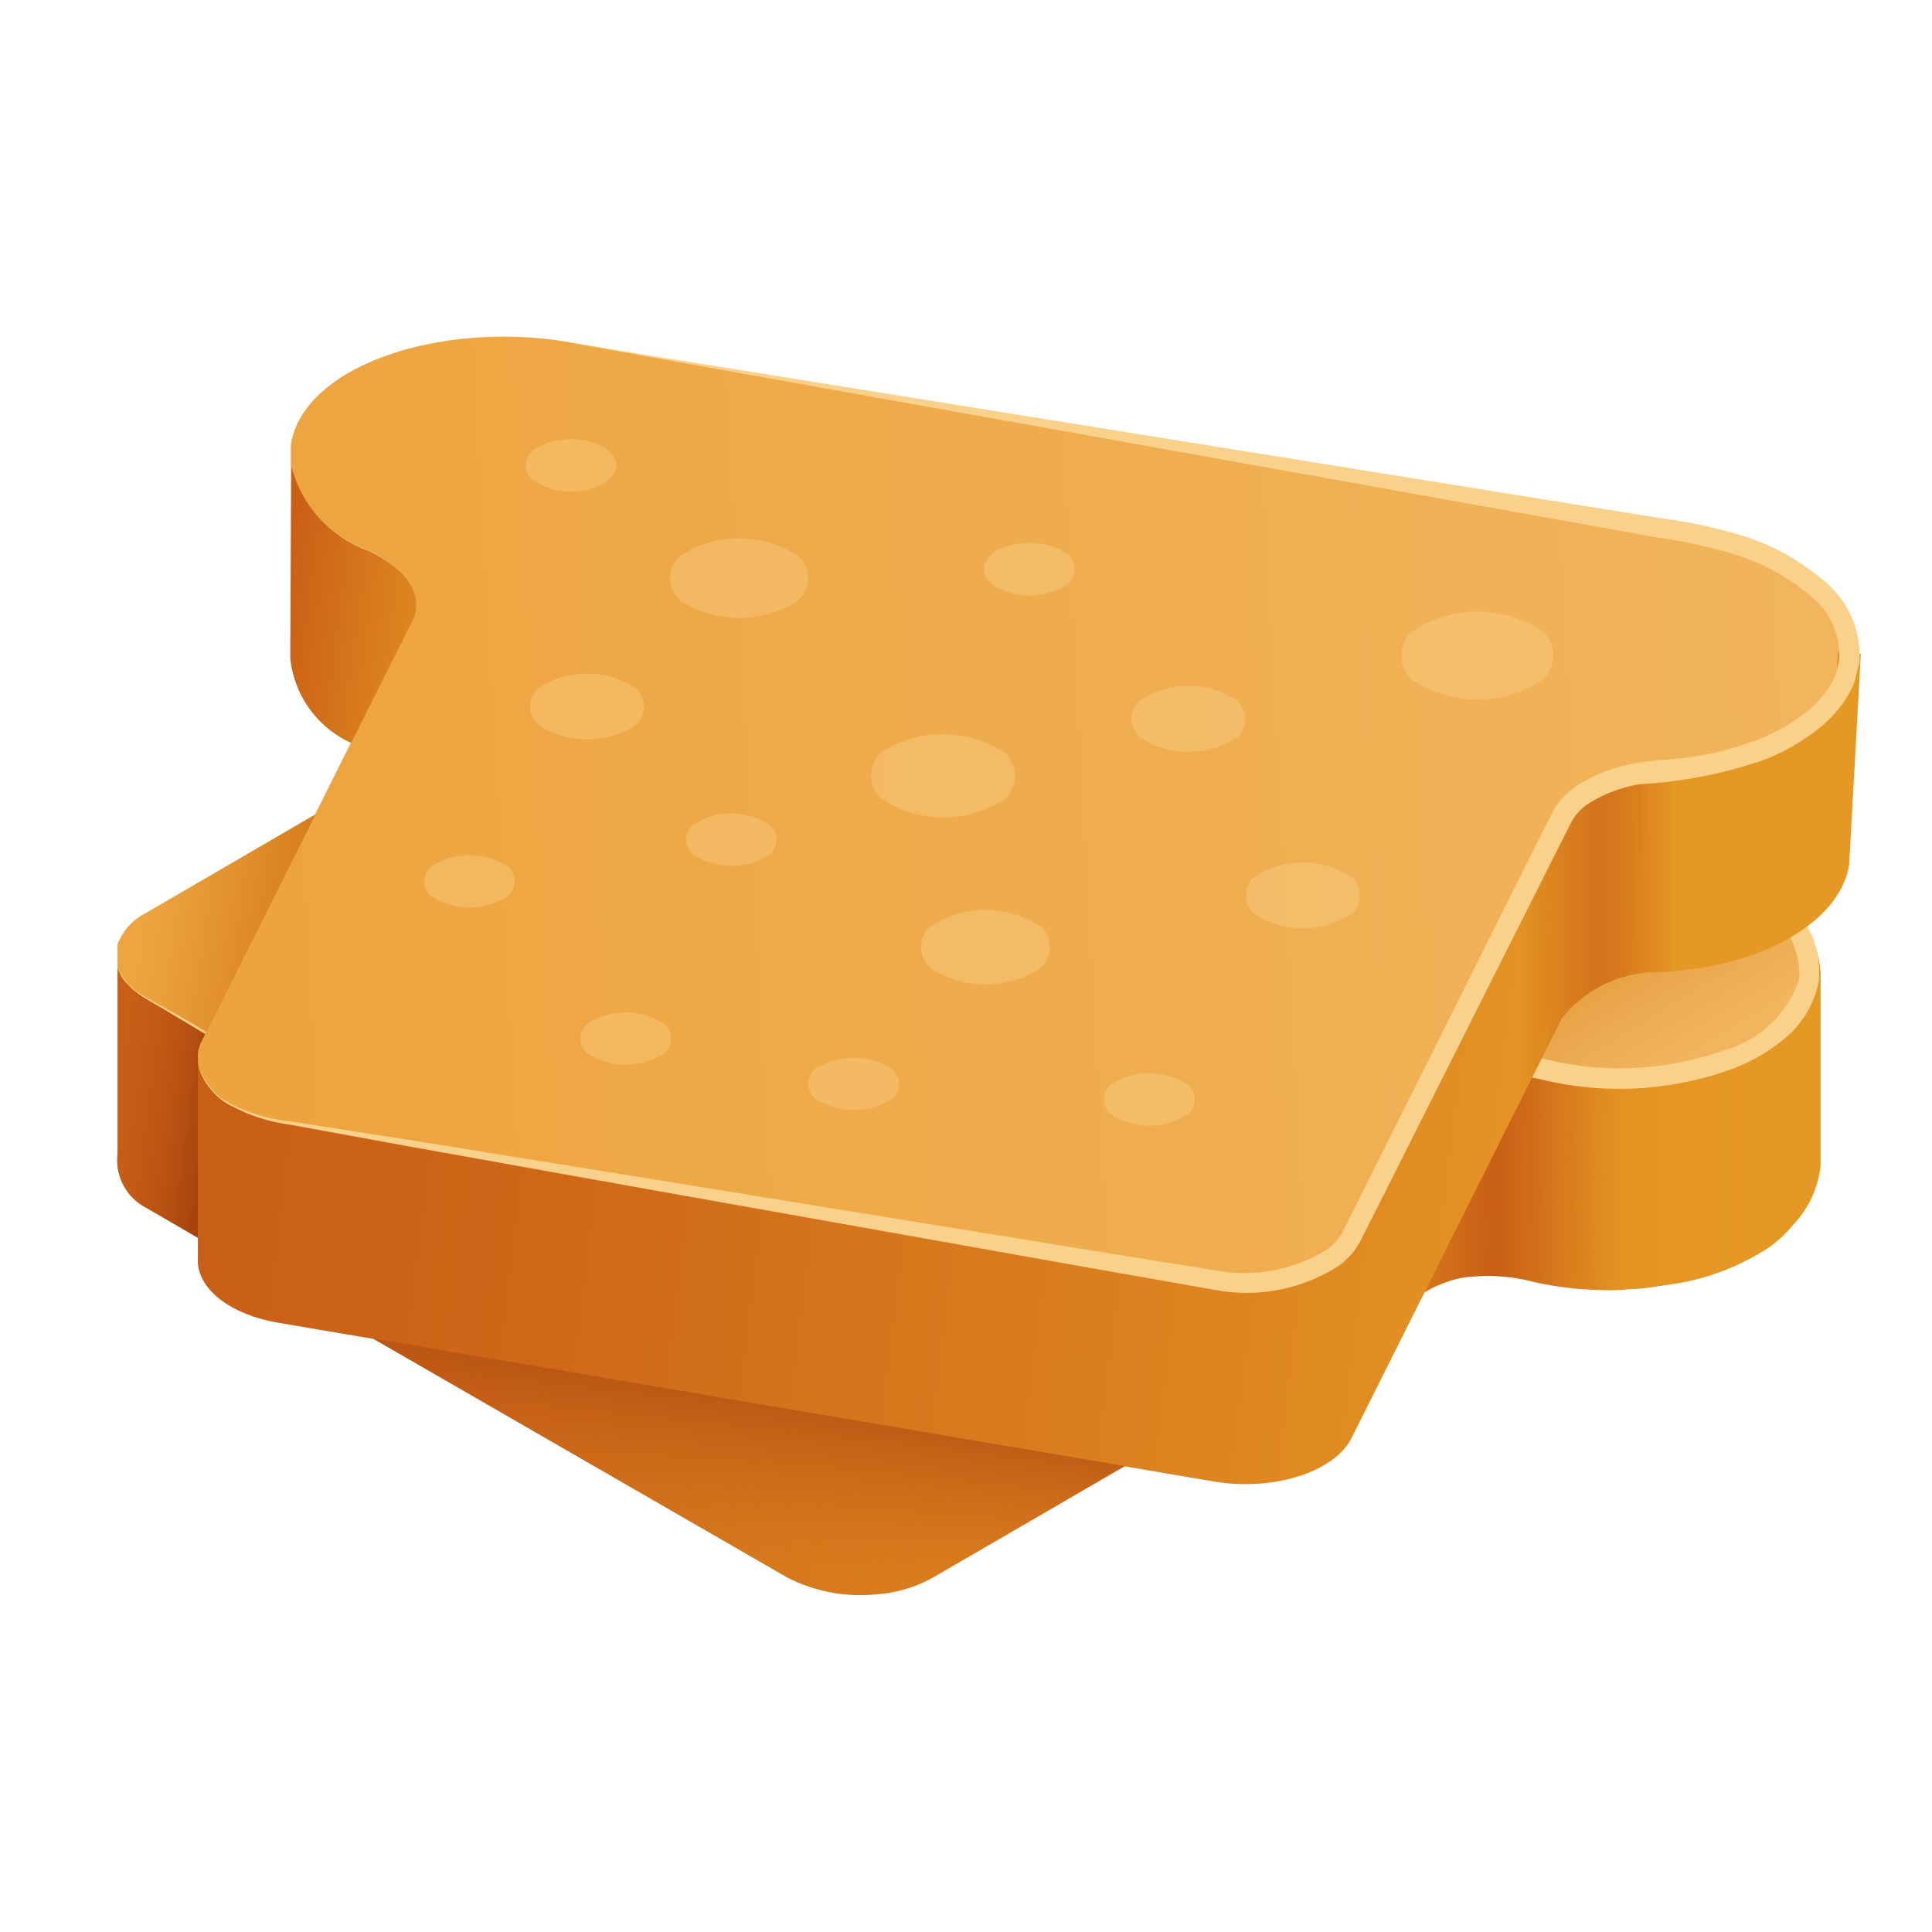 <svg xmlns="http://www.w3.org/2000/svg" xmlns:xlink="http://www.w3.org/1999/xlink" data-name="Bread" viewBox="0 0 48 48"><defs><linearGradient id="b4gVCjdwUWkQsCpu9WTLZa" x1="15.18" x2="16.497" y1="15.217" y2="15.345" gradientUnits="userSpaceOnUse"><stop offset="0" stop-color="#c95e16"/><stop offset=".418" stop-color="#d6781c"/><stop offset="1" stop-color="#e69824"/></linearGradient><linearGradient id="b4gVCjdwUWkQsCpu9WTLZe" x1="1.69" x2="43.751" y1="31.437" y2="31.437" xlink:href="#b4gVCjdwUWkQsCpu9WTLZa"/><linearGradient id="b4gVCjdwUWkQsCpu9WTLZf" x1="33.931" x2="40.331" y1="29.711" y2="29.78" gradientUnits="userSpaceOnUse"><stop offset="0" stop-color="#c95e16" stop-opacity="0"/><stop offset=".203" stop-color="#c95e16" stop-opacity=".432"/><stop offset=".407" stop-color="#c95e16" stop-opacity=".839"/><stop offset=".5" stop-color="#c95e16"/><stop offset=".703" stop-color="#c95e16" stop-opacity=".568"/><stop offset=".907" stop-color="#c95e16" stop-opacity=".161"/><stop offset="1" stop-color="#c95e16" stop-opacity="0"/></linearGradient><linearGradient id="b4gVCjdwUWkQsCpu9WTLZd" x1="5.194" x2="2.218" y1="27.549" y2="27.158" gradientUnits="userSpaceOnUse"><stop offset="0" stop-color="#a6430d"/><stop offset=".291" stop-color="#b14b10" stop-opacity=".688"/><stop offset=".777" stop-color="#c25914" stop-opacity=".195"/><stop offset="1" stop-color="#c95e16" stop-opacity="0"/></linearGradient><linearGradient id="b4gVCjdwUWkQsCpu9WTLZb" x1=".811" x2="38.425" y1="21.557" y2="22.801" gradientUnits="userSpaceOnUse"><stop offset="0" stop-color="#eda43e"/><stop offset="1" stop-color="#f2b55e"/></linearGradient><linearGradient id="b4gVCjdwUWkQsCpu9WTLZc" x1="38.277" x2="42.229" y1="19.604" y2="26.155" gradientUnits="userSpaceOnUse"><stop offset="0" stop-color="#d47917"/><stop offset=".429" stop-color="#d47917" stop-opacity=".543"/><stop offset=".822" stop-color="#d47917" stop-opacity=".153"/><stop offset="1" stop-color="#d47917" stop-opacity="0"/></linearGradient><linearGradient id="b4gVCjdwUWkQsCpu9WTLZg" x1="6.354" x2="47.488" y1="20.965" y2="18.696" xlink:href="#b4gVCjdwUWkQsCpu9WTLZb"/><linearGradient id="b4gVCjdwUWkQsCpu9WTLZh" x1="6.941" x2="12.028" y1="14.866" y2="15.561" xlink:href="#b4gVCjdwUWkQsCpu9WTLZa"/><linearGradient id="b4gVCjdwUWkQsCpu9WTLZi" x1="5.616" x2="40.358" y1="22.502" y2="26.796" gradientUnits="userSpaceOnUse"><stop offset="0" stop-color="#c95e16"/><stop offset=".258" stop-color="#ce6818"/><stop offset=".688" stop-color="#db811f"/><stop offset="1" stop-color="#e69824"/></linearGradient><linearGradient id="b4gVCjdwUWkQsCpu9WTLZj" x1="11.984" x2="38.674" y1="22.084" y2="21.596" xlink:href="#b4gVCjdwUWkQsCpu9WTLZa"/><linearGradient id="b4gVCjdwUWkQsCpu9WTLZk" x1="41.616" x2="37.803" y1="23.2" y2="23.2" gradientUnits="userSpaceOnUse"><stop offset="0" stop-color="#c95e16" stop-opacity="0"/><stop offset=".079" stop-color="#c95e16" stop-opacity=".142"/><stop offset=".207" stop-color="#c95e16" stop-opacity=".339"/><stop offset=".324" stop-color="#c95e16" stop-opacity=".482"/><stop offset=".426" stop-color="#c95e16" stop-opacity=".569"/><stop offset=".5" stop-color="#c95e16" stop-opacity=".6"/><stop offset=".577" stop-color="#c95e16" stop-opacity=".546"/><stop offset=".712" stop-color="#c95e16" stop-opacity=".4"/><stop offset=".888" stop-color="#c95e16" stop-opacity=".166"/><stop offset="1" stop-color="#c95e16" stop-opacity="0"/></linearGradient><clipPath id="b4gVCjdwUWkQsCpu9WTLZl"><polygon fill="none" points="34.037 16.292 36.701 14.744 39.376 16.288 36.712 17.836 34.037 16.292"/></clipPath><clipPath id="b4gVCjdwUWkQsCpu9WTLZm"><polygon fill="none" points="20.897 19.272 23.416 17.808 25.957 19.275 23.438 20.739 20.897 19.272"/></clipPath><clipPath id="b4gVCjdwUWkQsCpu9WTLZn"><polygon fill="none" points="22.222 23.537 24.48 22.225 26.747 23.533 24.489 24.845 22.222 23.537"/></clipPath><clipPath id="b4gVCjdwUWkQsCpu9WTLZo"><polygon fill="none" points="15.94 14.369 18.357 12.964 20.789 14.368 18.372 15.773 15.94 14.369"/></clipPath><clipPath id="b4gVCjdwUWkQsCpu9WTLZp"><polygon fill="none" points="27.528 17.862 29.526 16.701 31.53 17.859 29.532 19.02 27.528 17.862"/></clipPath><clipPath id="b4gVCjdwUWkQsCpu9WTLZq"><polygon fill="none" points="13.952 25.803 15.538 24.881 17.134 25.803 15.548 26.725 13.952 25.803"/></clipPath><clipPath id="b4gVCjdwUWkQsCpu9WTLZr"><polygon fill="none" points="23.979 14.137 25.565 13.216 27.168 14.141 25.582 15.062 23.979 14.137"/></clipPath><clipPath id="b4gVCjdwUWkQsCpu9WTLZs"><polygon fill="none" points="12.593 11.556 14.179 10.634 15.775 11.556 14.189 12.478 12.593 11.556"/></clipPath><clipPath id="b4gVCjdwUWkQsCpu9WTLZt"><polygon fill="none" points="10.073 21.897 11.659 20.975 13.255 21.897 11.669 22.819 10.073 21.897"/></clipPath><clipPath id="b4gVCjdwUWkQsCpu9WTLZu"><polygon fill="none" points="16.58 20.862 18.166 19.94 19.762 20.862 18.176 21.784 16.58 20.862"/></clipPath><clipPath id="b4gVCjdwUWkQsCpu9WTLZv"><polygon fill="none" points="26.966 27.315 28.552 26.393 30.148 27.315 28.562 28.237 26.966 27.315"/></clipPath><clipPath id="b4gVCjdwUWkQsCpu9WTLZw"><polygon fill="none" points="19.613 26.928 21.199 26.006 22.795 26.928 21.209 27.85 19.613 26.928"/></clipPath><clipPath id="b4gVCjdwUWkQsCpu9WTLZx"><polygon fill="none" points="30.375 22.248 32.366 21.091 34.371 22.248 32.38 23.405 30.375 22.248"/></clipPath><clipPath id="b4gVCjdwUWkQsCpu9WTLZy"><polygon fill="none" points="12.58 17.555 14.578 16.393 16.589 17.554 14.591 18.716 12.58 17.555"/></clipPath><linearGradient id="b4gVCjdwUWkQsCpu9WTLZz" x1="7.738" x2="3.603" y1="23.133" y2="22.511" xlink:href="#b4gVCjdwUWkQsCpu9WTLZc"/><linearGradient id="b4gVCjdwUWkQsCpu9WTLZA" x1="18.872" x2="18.003" y1="33.19" y2="38.597" xlink:href="#b4gVCjdwUWkQsCpu9WTLZd"/></defs><polygon fill="url(#b4gVCjdwUWkQsCpu9WTLZa)" points="15.972 12.729 15.972 17.859 20.756 14.632 15.972 12.729"/><path fill="url(#b4gVCjdwUWkQsCpu9WTLZe)" d="M45.232,24.176v4.793a2.509,2.509,0,0,1-.7,1.48c-.012.011-.023.034-.046.057a2.915,2.915,0,0,1-.654.562,6.02,6.02,0,0,1-2.132.814c-.149.023-.31.046-.47.069a5.549,5.549,0,0,1-.769.08,3.61,3.61,0,0,1-.5.023,8.752,8.752,0,0,1-1.457-.126c-.183-.035-.366-.069-.538-.115a4.441,4.441,0,0,0-1.021-.115c-.149,0-.3.012-.436.023a1.653,1.653,0,0,0-.24.035,2.945,2.945,0,0,0-.826.321l-.516.3-1.112.642L23.193,39.186a3.321,3.321,0,0,1-1.433.425,3.951,3.951,0,0,1-2.213-.425L3.62,30a1.329,1.329,0,0,1-.7-1.33V24.016a.564.564,0,0,0,.069.172.924.924,0,0,0,.184.252,1.561,1.561,0,0,0,.447.356l1.5.86,1.181.676L19.547,33.98a4.044,4.044,0,0,0,3.646.012L33.72,27.857l1.72-1a4.239,4.239,0,0,1,2.947-.287c.149.034.3.069.459.092a2.937,2.937,0,0,0,.458.068,7.965,7.965,0,0,0,1.158.058,7.256,7.256,0,0,0,1.881-.275,5.125,5.125,0,0,0,1.49-.643.716.716,0,0,0,.115-.091,4.751,4.751,0,0,0,.929-2.2v-.011c.023-.1.046-.184.057-.264,0-.023.012-.034.012-.057v.057C45.118,23.408,45.232,23.97,45.232,24.176Z"/><path fill="url(#b4gVCjdwUWkQsCpu9WTLZf)" d="M40.462,26.791v5.24a3.61,3.61,0,0,1-.5.023,8.752,8.752,0,0,1-1.457-.126c-.183-.035-.366-.069-.538-.115a4.441,4.441,0,0,0-1.021-.115c-.149,0-.3.012-.436.023a1.653,1.653,0,0,0-.24.035,2.945,2.945,0,0,0-.826.321l-.516.3-1.112.642-.092-5.16,1.2-.7.516-.3a4.239,4.239,0,0,1,2.947-.287.42.42,0,0,0,.114.023A7.992,7.992,0,0,0,40.462,26.791Z"/><path fill="url(#b4gVCjdwUWkQsCpu9WTLZd)" d="M3.62,24.8l1.5.86-.1.2a.848.848,0,0,0-.1.321v4.575L3.62,30a1.329,1.329,0,0,1-.7-1.33V24.016a.564.564,0,0,0,.069.172.924.924,0,0,0,.184.252A1.561,1.561,0,0,0,3.62,24.8Z"/><path fill="url(#b4gVCjdwUWkQsCpu9WTLZb)" d="M44.946,24.28v.045a2.268,2.268,0,0,1-1,1.457.716.716,0,0,1-.115.091,5.125,5.125,0,0,1-1.49.643,7.256,7.256,0,0,1-1.881.275,7.965,7.965,0,0,1-1.158-.058,3.145,3.145,0,0,1-.458-.068c-.161-.023-.31-.058-.459-.092a4.239,4.239,0,0,0-2.947.287l-1.72,1L23.193,33.992a4.044,4.044,0,0,1-3.646-.012L6.3,26.332l-1.181-.676-1.5-.86a1.561,1.561,0,0,1-.447-.356l-.184-.252a.564.564,0,0,1-.069-.172v-.551a1.44,1.44,0,0,1,.7-.779l4.22-2.454,8.026-4.667a.462.462,0,0,1,.1-.057,1.084,1.084,0,0,0,.379-1.652,1.875,1.875,0,0,1-.379-.951v-.172l.017.006A2.464,2.464,0,0,1,17.575,10.7a7.745,7.745,0,0,1,6.765.229c4.266,2.454,14.8,8.543,19.081,11a3.061,3.061,0,0,1,1.456,1.64v.011A1.474,1.474,0,0,1,44.946,24.28Z"/><path fill="url(#b4gVCjdwUWkQsCpu9WTLZc)" d="M44.946,24.28v.045a2.268,2.268,0,0,1-1,1.457.716.716,0,0,1-.115.091,5.125,5.125,0,0,1-1.49.643,7.256,7.256,0,0,1-1.881.275,7.965,7.965,0,0,1-1.158-.058,3.145,3.145,0,0,1-.458-.068c-.161-.023-.31-.058-.459-.092a1.244,1.244,0,0,0-.207-.035L38.8,25.3a3.048,3.048,0,0,1,2.534-1.147,6.9,6.9,0,0,0,3.359-1.009,2.231,2.231,0,0,1,.184.425v.011A1.474,1.474,0,0,1,44.946,24.28Z"/><path fill="#f9d18a" d="M24.337,10.933q5.462,3.036,10.9,6.118l5.435,3.079,2.718,1.54a4.132,4.132,0,0,1,1.278,1.018,2.2,2.2,0,0,1,.52,1.616l0-.028v.068l0,.021a2.419,2.419,0,0,1-.821,1.413,4.451,4.451,0,0,1-1.369.793,8.191,8.191,0,0,1-4.581.277,4.86,4.86,0,0,0-1.416-.14,3.294,3.294,0,0,0-1.337.334l-1.288.748L23.971,33.8l-.651.375a3.366,3.366,0,0,1-.742.306,4.394,4.394,0,0,1-1.563.139,3.72,3.72,0,0,1-1.512-.441l-1.3-.762L13.029,30.37,7.854,27.326,5.273,25.792l-1.289-.769c-.42-.244-.917-.5-1.069-1,.168.5.661.733,1.09.968l1.311.731,2.621,1.466,5.226,2.955,5.228,2.956,1.3.736a3.318,3.318,0,0,0,1.354.367,4.045,4.045,0,0,0,1.409-.139,5.563,5.563,0,0,0,1.287-.65L34.1,27.335l1.31-.756a3.786,3.786,0,0,1,1.553-.389,5.355,5.355,0,0,1,1.56.156,7.691,7.691,0,0,0,4.287-.245,2.72,2.72,0,0,0,1.9-1.812l0,.038V24.26l0-.013a2.458,2.458,0,0,0-1.542-2.21l-2.694-1.58L35.091,17.3Q29.7,14.148,24.337,10.933Z"/><g opacity=".4"><path fill="#f9d18a" d="M24.222,14.85a1.063,1.063,0,0,0-.971,0c-.262.153-.26.406.011.563a1.074,1.074,0,0,0,.963,0,.3.3,0,0,0,0-.558Z"/><path fill="#f9d18a" d="M24.95,18.464a1.038,1.038,0,0,0-.934,0,.287.287,0,0,0,0,.541,1.038,1.038,0,0,0,.934,0,.287.287,0,0,0,0-.541Z"/><path fill="#f9d18a" d="M30.864,19.1a1.578,1.578,0,0,0-1.423,0,.434.434,0,0,0,.005.82,1.566,1.566,0,0,0,1.423,0,.438.438,0,0,0,0-.828Z"/><path fill="#f9d18a" d="M30.554,23.612a.718.718,0,0,0-.642,0c-.182.106-.181.275,0,.376a.7.7,0,0,0,.649,0c.175-.1.181-.266,0-.372Z"/><path fill="#f9d18a" d="M36.859,22.323a.712.712,0,0,0-.642,0c-.182.105-.181.274,0,.376a.716.716,0,0,0,.656,0c.175-.1.174-.271-.009-.376Z"/><path fill="#f9d18a" d="M26.592,22.31a1.115,1.115,0,0,0-1.015,0c-.276.16-.275.423.011.587a1.11,1.11,0,0,0,1.007,0,.308.308,0,0,0,0-.583Z"/><path fill="#f9d18a" d="M26.618,20.505a.453.453,0,0,0-.416,0c-.116.068-.108.173.009.241a.448.448,0,0,0,.408,0c.117-.068.109-.173,0-.237Z"/><path fill="#f9d18a" d="M19.605,20.518a1.326,1.326,0,0,0-1.2,0c-.328.19-.319.5.011.689a1.3,1.3,0,0,0,1.182,0,.364.364,0,0,0,0-.689Z"/><path fill="#f9d18a" d="M19.582,17.648a.875.875,0,0,0-.788,0c-.218.127-.224.334,0,.461a.882.882,0,0,0,.8-.005.242.242,0,0,0,0-.456Z"/><path fill="#f9d18a" d="M19.548,14.207a.627.627,0,0,0-.569,0c-.16.093-.159.237,0,.33a.627.627,0,0,0,.569,0,.176.176,0,0,0,0-.33Z"/><path fill="#f9d18a" d="M28.957,16.059a.879.879,0,0,0-.8,0,.247.247,0,0,0,0,.465.884.884,0,0,0,.8,0c.225-.132.224-.334,0-.465Z"/><path fill="#f9d18a" d="M28.3,26.977a.615.615,0,0,0-.569,0c-.153.088-.152.232.009.325a.61.61,0,0,0,.555,0c.16-.093.159-.237,0-.325Z"/><path fill="#f9d18a" d="M24.583,24.555a1.056,1.056,0,0,0-.956,0,.293.293,0,0,0,0,.554,1.061,1.061,0,0,0,.963,0,.3.3,0,0,0,0-.558Z"/><path fill="#f9d18a" d="M19.605,24.25a.629.629,0,0,0-.57,0c-.16.093-.159.237,0,.33a.627.627,0,0,0,.569,0,.176.176,0,0,0,0-.33Z"/><path fill="#f9d18a" d="M23.042,21.693a.786.786,0,0,0-.7,0,.215.215,0,0,0,0,.406.773.773,0,0,0,.7,0,.216.216,0,0,0,0-.406Z"/><path fill="#f9d18a" d="M14.787,22.7a.718.718,0,0,0-.642,0,.2.2,0,0,0,0,.372.714.714,0,0,0,.649,0c.175-.1.174-.27-.009-.376Z"/><path fill="#f9d18a" d="M15.034,19.968a1.008,1.008,0,0,0-.905,0c-.254.148-.246.381,0,.525a.978.978,0,0,0,.905,0,.277.277,0,0,0,0-.525Z"/><path fill="#f9d18a" d="M16.155,18.121a.725.725,0,0,0-.657,0c-.182.106-.181.275,0,.381a.725.725,0,0,0,.657,0c.182-.106.181-.275,0-.381Z"/><path fill="#f9d18a" d="M33,21.892a.936.936,0,0,0-.854,0,.264.264,0,0,0,0,.5.949.949,0,0,0,.853,0,.259.259,0,0,0,0-.49Z"/><path fill="#f9d18a" d="M32.873,25.937a1.11,1.11,0,0,0-1.007,0,.308.308,0,0,0,0,.583,1.11,1.11,0,0,0,1.007,0,.308.308,0,0,0,0-.583Z"/><polyline fill="none" points="35.359 24.238 35.148 24.233 35.156 24.356 35.36 24.356 35.359 24.238"/><path fill="#f9d18a" d="M22.354,26.5a.9.9,0,0,0-.818,0,.25.25,0,0,0,0,.473.9.9,0,0,0,.81,0,.248.248,0,0,0,0-.469Z"/><path fill="#f9d18a" d="M26,27.945a.935.935,0,0,0-.861,0c-.233.135-.231.355.01.494a.936.936,0,0,0,.847,0c.24-.139.238-.359,0-.494Z"/><path fill="#f9d18a" d="M27.746,25.193a.464.464,0,0,0-.423,0,.13.13,0,0,0,0,.245.466.466,0,0,0,.424,0,.13.13,0,0,0,0-.245Z"/></g><path fill="url(#b4gVCjdwUWkQsCpu9WTLZg)" d="M45.945,16.418v.012a1.326,1.326,0,0,1-.1.412,3.617,3.617,0,0,1-2.259,1.846h-.011a8.026,8.026,0,0,1-2.236.459A3.023,3.023,0,0,0,38.8,20.305l-5.218,10.4c-.424.86-1.96,1.341-3.428,1.1L6.9,27.85l-.332-.068c-.963-.253-1.594-.792-1.651-1.388v-.218a.872.872,0,0,1,.1-.321l3.7-7.4,1.513-3.016c.287-.561-.023-1.146-.711-1.559a2.535,2.535,0,0,0-.355-.2,3.036,3.036,0,0,1-1.938-2.133v-.493a1.919,1.919,0,0,1,.275-.734c.94-1.525,3.922-2.282,6.605-1.823,6.226,1.055,21.626,3.669,27.853,4.736C44.409,13.643,46.129,14.985,45.945,16.418Z"/><path fill="url(#b4gVCjdwUWkQsCpu9WTLZh)" d="M10.238,15.443,8.725,18.459a2.608,2.608,0,0,1-1.514-2.11v-.011l.023-4.782a3.036,3.036,0,0,0,1.938,2.133,2.535,2.535,0,0,1,.355.2C10.215,14.3,10.525,14.882,10.238,15.443Z"/><path fill="url(#b4gVCjdwUWkQsCpu9WTLZi)" d="M46.232,16.246l-.287,5.183a.152.152,0,0,1-.011.069,1.222,1.222,0,0,1-.092.355c-.5,1.3-2.385,2.179-4.506,2.3A3.048,3.048,0,0,0,38.8,25.305L33.584,35.717c-.424.86-1.96,1.341-3.428,1.089L6.9,32.861c-1.238-.218-2.029-.883-1.983-1.6V26.394c.057.6.688,1.135,1.651,1.388l.332.068,23.255,3.956c1.468.241,3-.24,3.428-1.1l5.218-10.4a3.023,3.023,0,0,1,2.534-1.158,8.026,8.026,0,0,0,2.236-.459h.011a4.033,4.033,0,0,0,2.018-1.4l.058-1.078Z"/><path fill="url(#b4gVCjdwUWkQsCpu9WTLZj)" d="M45.945,21.429V21.5h-.011A.152.152,0,0,0,45.945,21.429Z"/><path fill="url(#b4gVCjdwUWkQsCpu9WTLZk)" d="M41.9,19.085V24.1a4.261,4.261,0,0,1-.562.057A3.048,3.048,0,0,0,38.8,25.3l-1,2.014-.371-4.284L38.8,20.3a1.573,1.573,0,0,1,.642-.643,3.617,3.617,0,0,1,.734-.321,5.1,5.1,0,0,1,1.158-.2C41.529,19.131,41.712,19.108,41.9,19.085Z"/><path fill="#f9d18a" d="M14.114,8.506l16.691,2.686,8.345,1.343,2.086.336a12.451,12.451,0,0,1,2.1.452,5.731,5.731,0,0,1,1.925,1.063,2.4,2.4,0,0,1,.937,2.065l0-.033v.033l-.122.491a2.485,2.485,0,0,1-.217.423,3.038,3.038,0,0,1-.621.694,5.218,5.218,0,0,1-1.569.876l-.043.015h-.058l.093-.017a11.3,11.3,0,0,1-2.915.55,3.407,3.407,0,0,0-1.259.469,1.293,1.293,0,0,0-.423.43l-.326.639-2.632,5.23-1.316,2.615-.658,1.308-.331.655a1.806,1.806,0,0,1-.557.631,4.233,4.233,0,0,1-2.988.6l-2.891-.509L15.837,29.5l-5.764-1.033L7.194,27.94A4.18,4.18,0,0,1,5.8,27.5a1.543,1.543,0,0,1-.878-1.109,1.527,1.527,0,0,0,.9,1.075,4.094,4.094,0,0,0,1.394.394l2.893.452,5.781.932,11.559,1.877,2.883.463a3.875,3.875,0,0,0,2.624-.533,1.3,1.3,0,0,0,.406-.454l.327-.653.654-1.309,1.31-2.619,2.618-5.238.338-.666a1.835,1.835,0,0,1,.59-.607,3.9,3.9,0,0,1,1.465-.548c.521-.09,1-.082,1.459-.168a7.033,7.033,0,0,0,1.364-.348l.045-.017h.059l-.089.015a4.7,4.7,0,0,0,1.414-.78,2.523,2.523,0,0,0,.519-.576,1.956,1.956,0,0,0,.175-.337l.087-.341V16.4l0-.015a1.9,1.9,0,0,0-.763-1.618,5.249,5.249,0,0,0-1.75-.967,13.514,13.514,0,0,0-2.021-.449l-2.08-.373-8.321-1.491Z"/><g opacity=".4"><g clip-path="url(#b4gVCjdwUWkQsCpu9WTLZl)"><path fill="#f9d18a" d="M38.035,15.514a2.941,2.941,0,0,0-2.666,0,.816.816,0,0,0,0,1.544,2.943,2.943,0,0,0,2.673,0,.818.818,0,0,0-.009-1.548"/></g><g clip-path="url(#b4gVCjdwUWkQsCpu9WTLZm)"><path fill="#f9d18a" d="M24.686,18.542a2.786,2.786,0,0,0-2.533,0,.773.773,0,0,0,.015,1.463,2.784,2.784,0,0,0,2.526,0,.775.775,0,0,0-.008-1.467"/></g><g clip-path="url(#b4gVCjdwUWkQsCpu9WTLZn)"><path fill="#f9d18a" d="M25.61,22.877a2.488,2.488,0,0,0-2.259,0,.691.691,0,0,0,0,1.308,2.491,2.491,0,0,0,2.266,0,.693.693,0,0,0-.008-1.312"/></g><g clip-path="url(#b4gVCjdwUWkQsCpu9WTLZo)"><path fill="#f9d18a" d="M19.57,13.664a2.678,2.678,0,0,0-2.425,0,.74.74,0,0,0,.008,1.4,2.665,2.665,0,0,0,2.425,0,.745.745,0,0,0-.008-1.409"/></g><g clip-path="url(#b4gVCjdwUWkQsCpu9WTLZp)"><path fill="#f9d18a" d="M30.528,17.28a2.205,2.205,0,0,0-2,0,.613.613,0,0,0,0,1.161,2.208,2.208,0,0,0,2,0,.612.612,0,0,0-.007-1.157"/></g><g clip-path="url(#b4gVCjdwUWkQsCpu9WTLZq)"><path fill="#f9d18a" d="M16.336,25.342a1.756,1.756,0,0,0-1.591,0,.487.487,0,0,0,.005.922,1.756,1.756,0,0,0,1.591,0,.487.487,0,0,0-.005-.922"/></g><g clip-path="url(#b4gVCjdwUWkQsCpu9WTLZr)"><path fill="#f9d18a" d="M26.37,13.68a1.759,1.759,0,0,0-1.6,0c-.437.255-.435.668.012.926a1.756,1.756,0,0,0,1.591,0,.488.488,0,0,0,0-.922"/></g><g clip-path="url(#b4gVCjdwUWkQsCpu9WTLZs)"><path fill="#f9d18a" d="M14.977,11.1a1.756,1.756,0,0,0-1.591,0,.487.487,0,0,0,.005.922,1.744,1.744,0,0,0,1.591,0c.438-.255.442-.664,0-.922"/></g><g clip-path="url(#b4gVCjdwUWkQsCpu9WTLZt)"><path fill="#f9d18a" d="M12.457,21.436a1.756,1.756,0,0,0-1.591,0,.487.487,0,0,0,.005.922,1.756,1.756,0,0,0,1.591,0,.487.487,0,0,0,0-.922"/></g><g clip-path="url(#b4gVCjdwUWkQsCpu9WTLZu)"><path fill="#f9d18a" d="M18.964,20.4a1.756,1.756,0,0,0-1.591,0,.487.487,0,0,0,0,.922,1.756,1.756,0,0,0,1.591,0,.487.487,0,0,0-.005-.922"/></g><g clip-path="url(#b4gVCjdwUWkQsCpu9WTLZv)"><path fill="#f9d18a" d="M29.35,26.854a1.756,1.756,0,0,0-1.591,0,.487.487,0,0,0,0,.922,1.756,1.756,0,0,0,1.591,0,.487.487,0,0,0,0-.922"/></g><g clip-path="url(#b4gVCjdwUWkQsCpu9WTLZw)"><path fill="#f9d18a" d="M22,26.467a1.756,1.756,0,0,0-1.591,0,.487.487,0,0,0,.005.922,1.756,1.756,0,0,0,1.591,0,.487.487,0,0,0,0-.922"/></g><g clip-path="url(#b4gVCjdwUWkQsCpu9WTLZx)"><path fill="#f9d18a" d="M33.369,21.669a2.2,2.2,0,0,0-2,0,.611.611,0,0,0,.006,1.158,2.2,2.2,0,0,0,2,0,.611.611,0,0,0-.006-1.158"/></g><g clip-path="url(#b4gVCjdwUWkQsCpu9WTLZy)"><path fill="#f9d18a" d="M15.58,16.972a2.218,2.218,0,0,0-2,0,.615.615,0,0,0,0,1.161,2.22,2.22,0,0,0,2.011,0,.614.614,0,0,0-.013-1.161"/></g></g><path fill="url(#b4gVCjdwUWkQsCpu9WTLZz)" d="M7.84,20.232,5.122,25.656,3.173,24.44l-.184-.252-.069-.1v-.62a1.44,1.44,0,0,1,.7-.779Z"/><path fill="url(#b4gVCjdwUWkQsCpu9WTLZA)" d="M27.941,36.423l-4.748,2.763a3.321,3.321,0,0,1-1.433.425,3.951,3.951,0,0,1-2.213-.425L9.273,33.258Z"/></svg>